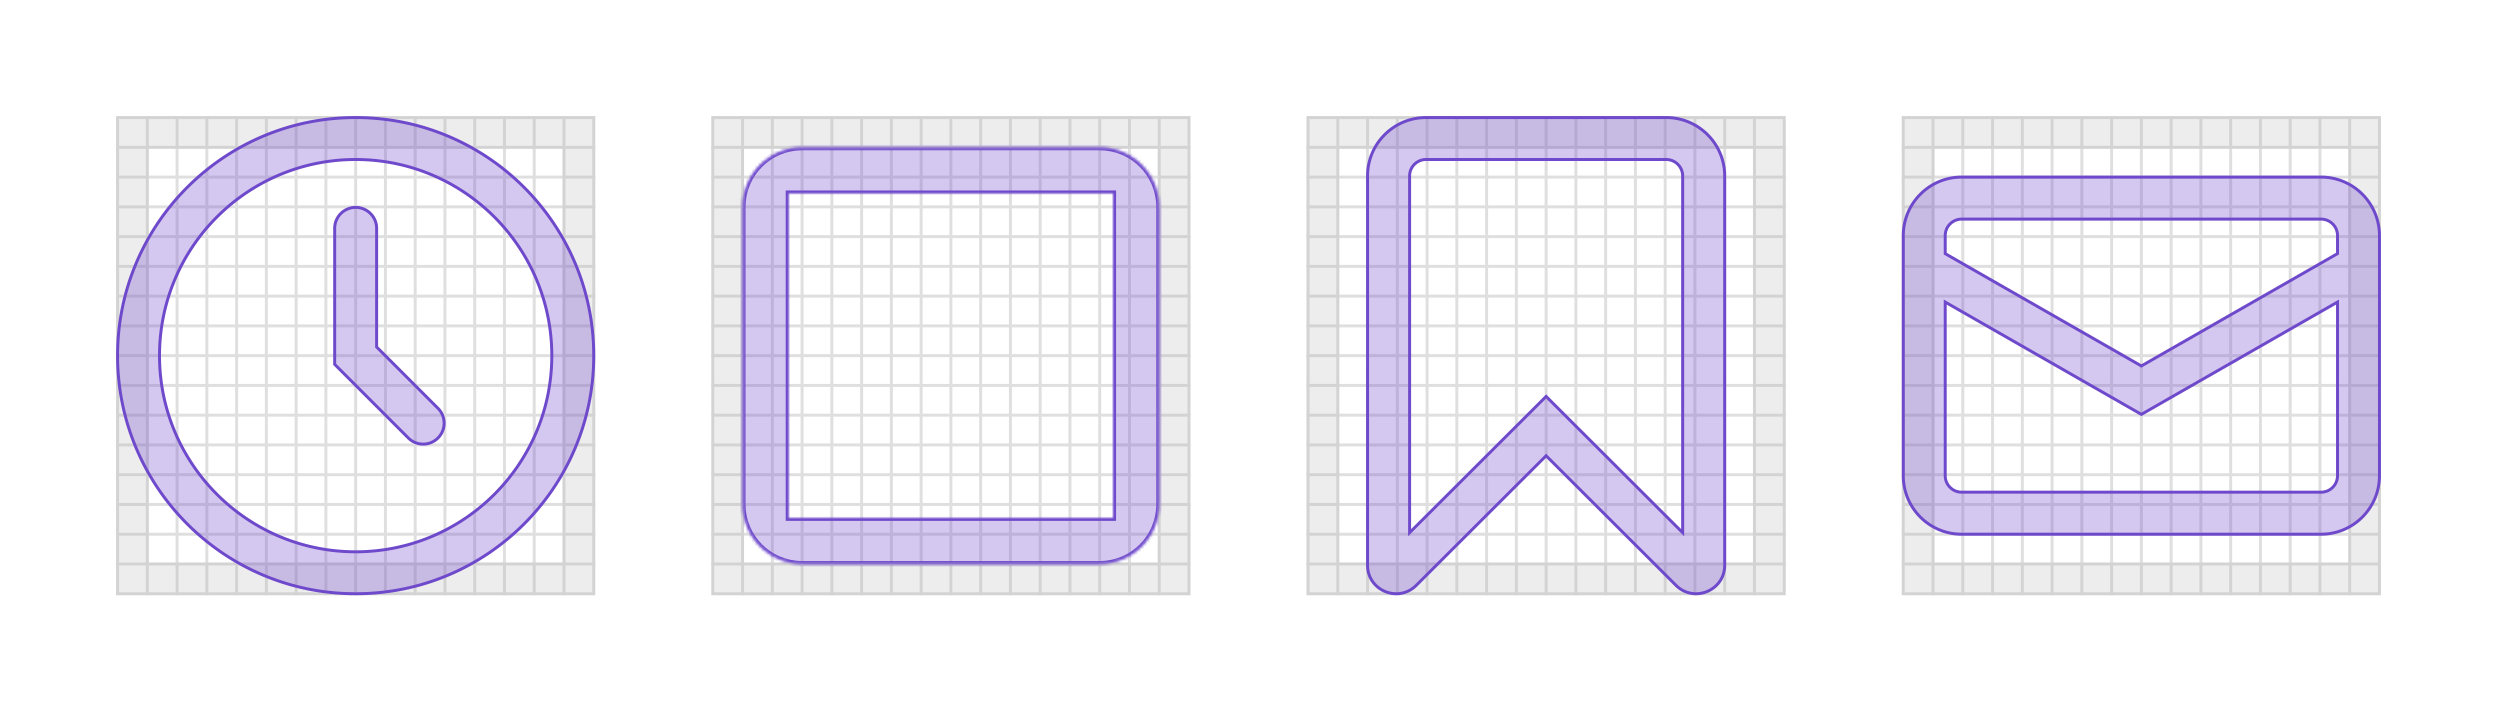 <svg width="840" height="240" viewBox="0 0 840 240" fill="none" xmlns="http://www.w3.org/2000/svg"><path fill="#fff" d="M0 0h840v240H0z"/><path stroke="#DFDFDF" d="M39.5 39.5h160v160h-160z"/><path d="M49.5 39.5v160m10-160v160m10-160v160m10-160v160m10-160v160m10-160v160m10-160v160m10-160v160m10-160v160m10-160v160m10-160v160m10-160v160m10-160v160m10-160v160m10-160v160m10-150h-160m160 10h-160m160 10h-160m160 10h-160m160 10h-160m160 10h-160m160 10h-160m160 10h-160m160 10h-160m160 10h-160m160 10h-160m160 10h-160m160 10h-160m160 10h-160m160 10h-160" stroke="#DFDFDF" stroke-linecap="square"/><path stroke="#DFDFDF" d="M239.5 39.5h160v160h-160z"/><path d="M249.5 39.5v160m10-160v160m10-160v160m10-160v160m10-160v160m10-160v160m10-160v160m10-160v160m10-160v160m10-160v160m10-160v160m10-160v160m10-160v160m10-160v160m10-160v160m10-150h-160m160 10h-160m160 10h-160m160 10h-160m160 10h-160m160 10h-160m160 10h-160m160 10h-160m160 10h-160m160 10h-160m160 10h-160m160 10h-160m160 10h-160m160 10h-160m160 10h-160" stroke="#DFDFDF" stroke-linecap="square"/><path stroke="#DFDFDF" d="M439.5 39.5h160v160h-160z"/><path d="M449.5 39.5v160m10-160v160m10-160v160m10-160v160m10-160v160m10-160v160m10-160v160m10-160v160m10-160v160m10-160v160m10-160v160m10-160v160m10-160v160m10-160v160m10-160v160m10-150h-160m160 10h-160m160 10h-160m160 10h-160m160 10h-160m160 10h-160m160 10h-160m160 10h-160m160 10h-160m160 10h-160m160 10h-160m160 10h-160m160 10h-160m160 10h-160m160 10h-160" stroke="#DFDFDF" stroke-linecap="square"/><path stroke="#DFDFDF" d="M639.5 39.5h160v160h-160z"/><path d="M649.5 39.5v160m10-160v160m10-160v160m10-160v160m10-160v160m10-160v160m10-160v160m10-160v160m10-160v160m10-160v160m10-160v160m10-160v160m10-160v160m10-160v160m10-160v160m10-150h-160m160 10h-160m160 10h-160m160 10h-160m160 10h-160m160 10h-160m160 10h-160m160 10h-160m160 10h-160m160 10h-160m160 10h-160m160 10h-160m160 10h-160m160 10h-160m160 10h-160" stroke="#DFDFDF" stroke-linecap="square"/><path fill-rule="evenodd" clip-rule="evenodd" d="M200 39H39v161h161V39ZM50 189V50h139v139H50ZM400 39H239v161h161V39ZM250 189V50h139v139H250ZM600 39H439v161h161V39ZM450 189V50h139v139H450ZM800 39H639v161h161V39ZM650 189V50h139v139H650Z" fill="#A7A7A7" fill-opacity=".2"/><mask id="icons-keyline-examples__a" fill="#fff"><path fill-rule="evenodd" clip-rule="evenodd" d="M369.5 49.5h-100c-11.046 0-20 8.954-20 20v100c0 11.046 8.954 20 20 20h100c11.046 0 20-8.954 20-20v-100c0-11.046-8.954-20-20-20ZM265 174V65h109v109H265Z"/></mask><path fill-rule="evenodd" clip-rule="evenodd" d="M369.5 49.5h-100c-11.046 0-20 8.954-20 20v100c0 11.046 8.954 20 20 20h100c11.046 0 20-8.954 20-20v-100c0-11.046-8.954-20-20-20ZM265 174V65h109v109H265Z" fill="#6E49CB" fill-opacity=".3"/><path d="M265 65v-1h-1v1h1Zm0 109h-1v1h1v-1ZM374 65h1v-1h-1v1Zm0 109v1h1v-1h-1ZM269.5 50.5h100v-2h-100v2Zm-19 19c0-10.493 8.507-19 19-19v-2c-11.598 0-21 9.402-21 21h2Zm0 100v-100h-2v100h2Zm19 19c-10.493 0-19-8.507-19-19h-2c0 11.598 9.402 21 21 21v-2Zm100 0h-100v2h100v-2Zm19-19c0 10.493-8.507 19-19 19v2c11.598 0 21-9.402 21-21h-2Zm0-100v100h2v-100h-2Zm-19-19c10.493 0 19 8.507 19 19h2c0-11.598-9.402-21-21-21v2ZM264 65v109h2V65h-2Zm110-1H265v2h109v-2Zm1 110V65h-2v109h2Zm-110 1h109v-2H265v2Z" fill="#6E49CB" mask="url(#icons-keyline-examples__a)"/><path d="M126.547 116.374v.207l.146.147 20.47 20.469a7.047 7.047 0 0 1-9.966 9.966l-24.744-24.744V76.734a7.047 7.047 0 0 1 14.094 0v39.64Zm-7.047 69.032c36.399 0 65.906-29.507 65.906-65.906S155.899 53.594 119.5 53.594 53.594 83.1 53.594 119.5 83.1 185.406 119.5 185.406Zm80-65.906c0 44.183-35.817 80-80 80s-80-35.817-80-80 35.817-80 80-80 80 35.817 80 80Zm365.022 58.627.853.852V59.123a5.536 5.536 0 0 0-5.542-5.531h-80.666a5.536 5.536 0 0 0-5.542 5.53V178.98l.853-.852 45.022-44.923 45.022 44.923Zm-44.669-24.64-.353-.353-.353.353-43.287 43.192c-6.038 6.025-16.36 1.756-16.36-6.761V59.123c0-10.837 8.804-19.623 19.667-19.623h80.666c10.863 0 19.667 8.786 19.667 19.623v130.796c0 8.516-10.322 12.785-16.36 6.76l-43.287-43.192Zm265.302-68.12.251-.144v-6.056a5.536 5.536 0 0 0-5.531-5.542h-120.75a5.536 5.536 0 0 0-5.531 5.542v6.056l.251.144 65.407 37.453.248.142.248-.142 65.407-37.453ZM654.342 101.92l-.748-.429v58.342a5.536 5.536 0 0 0 5.531 5.542h120.75a5.536 5.536 0 0 0 5.531-5.542v-58.342l-.748.429-65.158 37.31-65.158-37.31ZM639.5 79.167c0-10.863 8.787-19.667 19.625-19.667h120.75c10.838 0 19.625 8.804 19.625 19.667v80.666c0 10.863-8.787 19.667-19.625 19.667h-120.75c-10.838 0-19.625-8.804-19.625-19.667V79.167Z" fill="#6E49CB" fill-opacity=".3" stroke="#6E49CB"/></svg>
